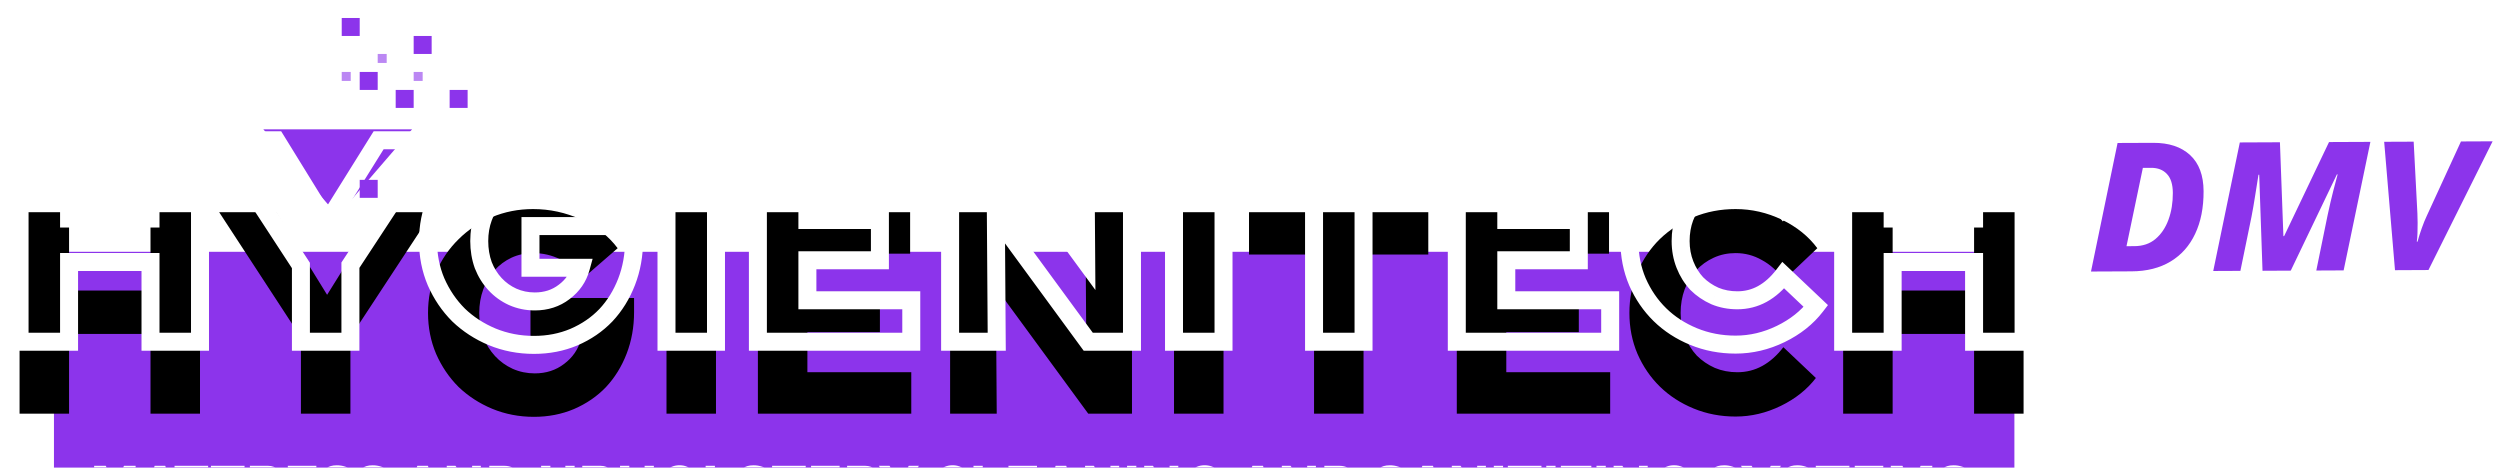<svg width="139" height="26" viewBox="0 0 139 26" fill="none" xmlns="http://www.w3.org/2000/svg">
<path d="M18.776 11.99L14.64 7.19L22.912 7.19L18.776 11.99Z" fill="#8C34EB"/>
<rect x="3" y="14" width="109" height="12" fill="#8C34EB"/>
<g filter="url(#filter0_i)">
<path d="M1.088 19V7.8H3.84V12.152H8.368V7.8H11.12V19H8.368V14.568H3.84V19H1.088ZM16.731 19V14.76L12.187 7.8H15.355L18.187 12.392L21.051 7.8H24.043L19.483 14.744V19H16.731ZM35.254 13.352C35.254 14.184 35.115 14.957 34.838 15.672C34.561 16.387 34.177 17.005 33.686 17.528C33.196 18.04 32.603 18.445 31.91 18.744C31.227 19.032 30.486 19.176 29.686 19.176C28.865 19.176 28.091 19.027 27.366 18.728C26.651 18.429 26.027 18.024 25.494 17.512C24.971 16.989 24.555 16.376 24.246 15.672C23.948 14.968 23.798 14.211 23.798 13.4C23.798 12.589 23.948 11.832 24.246 11.128C24.555 10.424 24.971 9.816 25.494 9.304C26.017 8.781 26.636 8.371 27.35 8.072C28.065 7.773 28.828 7.624 29.638 7.624C30.566 7.624 31.451 7.816 32.294 8.2C33.137 8.573 33.819 9.107 34.342 9.8L32.406 11.48C32.054 11.011 31.638 10.659 31.158 10.424C30.689 10.189 30.182 10.072 29.638 10.072C29.212 10.072 28.811 10.157 28.438 10.328C28.076 10.499 27.761 10.733 27.494 11.032C27.227 11.32 27.02 11.672 26.87 12.088C26.721 12.493 26.646 12.931 26.646 13.4C26.646 13.88 26.721 14.328 26.87 14.744C27.03 15.149 27.249 15.501 27.526 15.8C27.803 16.099 28.129 16.333 28.502 16.504C28.886 16.675 29.297 16.76 29.734 16.76C30.363 16.76 30.907 16.584 31.366 16.232C31.835 15.88 32.145 15.432 32.294 14.888H29.494V12.568H35.254V13.352ZM37.057 19V7.8H39.809V19H37.057ZM42.139 19V7.8H50.603V10.104H44.891V12.232H48.923V14.472H44.891V16.696H50.667V19H42.139ZM52.826 7.8H55.418L60.394 14.584L60.346 7.8H62.938V19H60.506L55.37 11.992L55.418 19H52.826V7.8ZM65.275 19V7.8H68.028V19H65.275ZM69.445 10.152V7.8H79.413V10.152H75.813V19H73.061V10.152H69.445ZM80.998 19V7.8H89.462V10.104H83.75V12.232H87.782V14.472H83.75V16.696H89.526V19H80.998ZM96.595 16.696C97.096 16.696 97.56 16.579 97.987 16.344C98.414 16.109 98.803 15.763 99.155 15.304L100.963 17.016C100.472 17.656 99.822 18.173 99.011 18.568C98.2 18.963 97.363 19.16 96.499 19.16C95.667 19.16 94.888 19.011 94.163 18.712C93.438 18.413 92.814 18.008 92.291 17.496C91.768 16.984 91.352 16.376 91.043 15.672C90.744 14.968 90.595 14.211 90.595 13.4C90.595 12.589 90.744 11.832 91.043 11.128C91.352 10.413 91.768 9.8 92.291 9.288C92.824 8.776 93.448 8.371 94.163 8.072C94.888 7.773 95.667 7.624 96.499 7.624C97.395 7.624 98.254 7.821 99.075 8.216C99.896 8.611 100.552 9.139 101.043 9.8L99.187 11.56C98.824 11.069 98.414 10.701 97.955 10.456C97.507 10.2 97.022 10.072 96.499 10.072C96.062 10.072 95.656 10.157 95.283 10.328C94.91 10.499 94.584 10.733 94.307 11.032C94.04 11.32 93.827 11.672 93.667 12.088C93.518 12.493 93.443 12.931 93.443 13.4C93.443 13.869 93.523 14.307 93.683 14.712C93.843 15.117 94.062 15.469 94.339 15.768C94.627 16.056 94.963 16.285 95.347 16.456C95.731 16.616 96.147 16.696 96.595 16.696ZM102.479 19V7.8H105.231V12.152H109.759V7.8H112.511V19H109.759V14.568H105.231V19H102.479Z" fill="black"/>
</g>
<path d="M1.088 19H0.588V19.5H1.088V19ZM1.088 7.8V7.3H0.588V7.8H1.088ZM3.84 7.8H4.34V7.3H3.84V7.8ZM3.84 12.152H3.34V12.652H3.84V12.152ZM8.368 12.152V12.652H8.868V12.152H8.368ZM8.368 7.8V7.3H7.868V7.8H8.368ZM11.12 7.8H11.62V7.3H11.12V7.8ZM11.12 19V19.5H11.62V19H11.12ZM8.368 19H7.868V19.5H8.368V19ZM8.368 14.568H8.868V14.068H8.368V14.568ZM3.84 14.568V14.068H3.34V14.568H3.84ZM3.84 19V19.5H4.34V19H3.84ZM1.588 19V7.8H0.588V19H1.588ZM1.088 8.3H3.84V7.3H1.088V8.3ZM3.34 7.8V12.152H4.34V7.8H3.34ZM3.84 12.652H8.368V11.652H3.84V12.652ZM8.868 12.152V7.8H7.868V12.152H8.868ZM8.368 8.3H11.12V7.3H8.368V8.3ZM10.62 7.8V19H11.62V7.8H10.62ZM11.12 18.5H8.368V19.5H11.12V18.5ZM8.868 19V14.568H7.868V19H8.868ZM8.368 14.068H3.84V15.068H8.368V14.068ZM3.34 14.568V19H4.34V14.568H3.34ZM3.84 18.5H1.088V19.5H3.84V18.5ZM16.731 19H16.231V19.5H16.731V19ZM16.731 14.76H17.231V14.611L17.15 14.487L16.731 14.76ZM12.187 7.8V7.3H11.264L11.768 8.073L12.187 7.8ZM15.355 7.8L15.781 7.538L15.634 7.3H15.355V7.8ZM18.187 12.392L17.762 12.655L18.185 13.341L18.611 12.657L18.187 12.392ZM21.051 7.8V7.3H20.774L20.627 7.535L21.051 7.8ZM24.043 7.8L24.461 8.074L24.97 7.3H24.043V7.8ZM19.483 14.744L19.065 14.47L18.983 14.595V14.744H19.483ZM19.483 19V19.5H19.983V19H19.483ZM17.231 19V14.76H16.231V19H17.231ZM17.15 14.487L12.606 7.527L11.768 8.073L16.312 15.033L17.15 14.487ZM12.187 8.3H15.355V7.3H12.187V8.3ZM14.93 8.062L17.762 12.655L18.613 12.13L15.781 7.538L14.93 8.062ZM18.611 12.657L21.475 8.065L20.627 7.535L17.763 12.127L18.611 12.657ZM21.051 8.3H24.043V7.3H21.051V8.3ZM23.625 7.526L19.065 14.47L19.901 15.018L24.461 8.074L23.625 7.526ZM18.983 14.744V19H19.983V14.744H18.983ZM19.483 18.5H16.731V19.5H19.483V18.5ZM34.838 15.672L34.372 15.491L34.372 15.491L34.838 15.672ZM33.686 17.528L34.047 17.874L34.051 17.87L33.686 17.528ZM31.91 18.744L32.105 19.205L32.108 19.203L31.91 18.744ZM27.366 18.728L27.173 19.189L27.176 19.19L27.366 18.728ZM25.494 17.512L25.14 17.866L25.148 17.873L25.494 17.512ZM24.246 15.672L23.786 15.867L23.788 15.873L24.246 15.672ZM24.246 11.128L23.788 10.927L23.786 10.933L24.246 11.128ZM25.494 9.304L25.844 9.661L25.848 9.658L25.494 9.304ZM27.35 8.072L27.543 8.533L27.543 8.533L27.35 8.072ZM32.294 8.2L32.087 8.655L32.092 8.657L32.294 8.2ZM34.342 9.8L34.67 10.178L35.022 9.872L34.741 9.499L34.342 9.8ZM32.406 11.48L32.006 11.78L32.328 12.21L32.734 11.858L32.406 11.48ZM31.158 10.424L30.934 10.871L30.939 10.873L31.158 10.424ZM28.438 10.328L28.23 9.873L28.225 9.876L28.438 10.328ZM27.494 11.032L27.861 11.372L27.867 11.365L27.494 11.032ZM26.87 12.088L27.339 12.261L27.341 12.257L26.87 12.088ZM26.87 14.744L26.399 14.913L26.402 14.92L26.405 14.928L26.87 14.744ZM27.526 15.8L27.892 15.46L27.892 15.46L27.526 15.8ZM28.502 16.504L28.294 16.959L28.299 16.961L28.502 16.504ZM31.366 16.232L31.066 15.832L31.062 15.835L31.366 16.232ZM32.294 14.888L32.776 15.02L32.95 14.388H32.294V14.888ZM29.494 14.888H28.994V15.388H29.494V14.888ZM29.494 12.568V12.068H28.994V12.568H29.494ZM35.254 12.568H35.754V12.068H35.254V12.568ZM34.754 13.352C34.754 14.127 34.625 14.839 34.372 15.491L35.304 15.853C35.606 15.076 35.754 14.241 35.754 13.352H34.754ZM34.372 15.491C34.116 16.15 33.765 16.713 33.322 17.186L34.051 17.87C34.588 17.298 35.005 16.623 35.304 15.853L34.372 15.491ZM33.325 17.182C32.884 17.643 32.348 18.011 31.712 18.285L32.108 19.203C32.859 18.88 33.507 18.437 34.047 17.874L33.325 17.182ZM31.716 18.283C31.099 18.543 30.425 18.676 29.686 18.676V19.676C30.547 19.676 31.355 19.521 32.105 19.205L31.716 18.283ZM29.686 18.676C28.927 18.676 28.219 18.538 27.556 18.266L27.176 19.19C27.964 19.515 28.803 19.676 29.686 19.676V18.676ZM27.559 18.267C26.898 17.991 26.327 17.619 25.84 17.151L25.148 17.873C25.728 18.429 26.404 18.868 27.173 19.189L27.559 18.267ZM25.848 17.158C25.371 16.681 24.989 16.12 24.704 15.471L23.788 15.873C24.122 16.632 24.572 17.297 25.141 17.866L25.848 17.158ZM24.706 15.477C24.436 14.838 24.298 14.148 24.298 13.4H23.298C23.298 14.274 23.459 15.098 23.786 15.867L24.706 15.477ZM24.298 13.4C24.298 12.652 24.436 11.962 24.706 11.323L23.786 10.933C23.459 11.702 23.298 12.526 23.298 13.4H24.298ZM24.704 11.329C24.989 10.681 25.369 10.126 25.844 9.661L25.144 8.947C24.574 9.506 24.122 10.168 23.788 10.927L24.704 11.329ZM25.848 9.658C26.322 9.183 26.885 8.808 27.543 8.533L27.157 7.611C26.386 7.933 25.712 8.38 25.141 8.95L25.848 9.658ZM27.543 8.533C28.194 8.261 28.89 8.124 29.638 8.124V7.124C28.764 7.124 27.936 7.285 27.157 7.611L27.543 8.533ZM29.638 8.124C30.495 8.124 31.309 8.301 32.087 8.655L32.502 7.745C31.594 7.331 30.637 7.124 29.638 7.124V8.124ZM32.092 8.657C32.861 8.998 33.475 9.48 33.943 10.101L34.741 9.499C34.164 8.734 33.412 8.148 32.497 7.743L32.092 8.657ZM34.014 9.422L32.078 11.102L32.734 11.858L34.67 10.178L34.014 9.422ZM32.806 11.18C32.411 10.654 31.936 10.248 31.378 9.975L30.939 10.873C31.341 11.07 31.697 11.368 32.006 11.78L32.806 11.18ZM31.382 9.977C30.84 9.706 30.257 9.572 29.638 9.572V10.572C30.107 10.572 30.537 10.673 30.934 10.871L31.382 9.977ZM29.638 9.572C29.143 9.572 28.671 9.672 28.23 9.873L28.646 10.783C28.951 10.643 29.28 10.572 29.638 10.572V9.572ZM28.225 9.876C27.802 10.075 27.433 10.35 27.121 10.699L27.867 11.365C28.089 11.117 28.349 10.922 28.651 10.78L28.225 9.876ZM27.127 10.692C26.809 11.036 26.569 11.448 26.399 11.919L27.341 12.257C27.47 11.896 27.645 11.604 27.861 11.372L27.127 10.692ZM26.401 11.915C26.23 12.38 26.146 12.877 26.146 13.4H27.146C27.146 12.985 27.212 12.606 27.339 12.261L26.401 11.915ZM26.146 13.4C26.146 13.933 26.229 14.438 26.399 14.913L27.341 14.575C27.212 14.218 27.146 13.827 27.146 13.4H26.146ZM26.405 14.928C26.586 15.387 26.837 15.793 27.16 16.14L27.892 15.46C27.66 15.21 27.474 14.912 27.335 14.56L26.405 14.928ZM27.16 16.14C27.482 16.488 27.861 16.761 28.294 16.959L28.71 16.049C28.396 15.906 28.125 15.71 27.892 15.46L27.16 16.14ZM28.299 16.961C28.75 17.161 29.23 17.26 29.734 17.26V16.26C29.364 16.26 29.023 16.188 28.705 16.047L28.299 16.961ZM29.734 17.26C30.463 17.26 31.117 17.054 31.671 16.629L31.062 15.835C30.698 16.114 30.264 16.26 29.734 16.26V17.26ZM31.666 16.632C32.22 16.216 32.596 15.676 32.776 15.02L31.812 14.756C31.693 15.188 31.451 15.544 31.066 15.832L31.666 16.632ZM32.294 14.388H29.494V15.388H32.294V14.388ZM29.994 14.888V12.568H28.994V14.888H29.994ZM29.494 13.068H35.254V12.068H29.494V13.068ZM34.754 12.568V13.352H35.754V12.568H34.754ZM37.057 19H36.557V19.5H37.057V19ZM37.057 7.8V7.3H36.557V7.8H37.057ZM39.809 7.8H40.309V7.3H39.809V7.8ZM39.809 19V19.5H40.309V19H39.809ZM37.557 19V7.8H36.557V19H37.557ZM37.057 8.3H39.809V7.3H37.057V8.3ZM39.309 7.8V19H40.309V7.8H39.309ZM39.809 18.5H37.057V19.5H39.809V18.5ZM42.139 19H41.639V19.5H42.139V19ZM42.139 7.8V7.3H41.639V7.8H42.139ZM50.603 7.8H51.103V7.3H50.603V7.8ZM50.603 10.104V10.604H51.103V10.104H50.603ZM44.891 10.104V9.604H44.391V10.104H44.891ZM44.891 12.232H44.391V12.732H44.891V12.232ZM48.923 12.232H49.423V11.732H48.923V12.232ZM48.923 14.472V14.972H49.423V14.472H48.923ZM44.891 14.472V13.972H44.391V14.472H44.891ZM44.891 16.696H44.391V17.196H44.891V16.696ZM50.667 16.696H51.167V16.196H50.667V16.696ZM50.667 19V19.5H51.167V19H50.667ZM42.639 19V7.8H41.639V19H42.639ZM42.139 8.3H50.603V7.3H42.139V8.3ZM50.103 7.8V10.104H51.103V7.8H50.103ZM50.603 9.604H44.891V10.604H50.603V9.604ZM44.391 10.104V12.232H45.391V10.104H44.391ZM44.891 12.732H48.923V11.732H44.891V12.732ZM48.423 12.232V14.472H49.423V12.232H48.423ZM48.923 13.972H44.891V14.972H48.923V13.972ZM44.391 14.472V16.696H45.391V14.472H44.391ZM44.891 17.196H50.667V16.196H44.891V17.196ZM50.167 16.696V19H51.167V16.696H50.167ZM50.667 18.5H42.139V19.5H50.667V18.5ZM52.826 7.8V7.3H52.326V7.8H52.826ZM55.418 7.8L55.821 7.504L55.672 7.3H55.418V7.8ZM60.394 14.584L59.991 14.88L60.905 16.126L60.894 14.581L60.394 14.584ZM60.346 7.8V7.3H59.843L59.846 7.804L60.346 7.8ZM62.938 7.8H63.438V7.3H62.938V7.8ZM62.938 19V19.5H63.438V19H62.938ZM60.506 19L60.103 19.296L60.253 19.5H60.506V19ZM55.37 11.992L55.773 11.696L54.859 10.45L54.87 11.995L55.37 11.992ZM55.418 19V19.5H55.922L55.918 18.997L55.418 19ZM52.826 19H52.326V19.5H52.826V19ZM52.826 8.3H55.418V7.3H52.826V8.3ZM55.015 8.096L59.991 14.88L60.797 14.288L55.821 7.504L55.015 8.096ZM60.894 14.581L60.846 7.796L59.846 7.804L59.894 14.588L60.894 14.581ZM60.346 8.3H62.938V7.3H60.346V8.3ZM62.438 7.8V19H63.438V7.8H62.438ZM62.938 18.5H60.506V19.5H62.938V18.5ZM60.909 18.704L55.773 11.696L54.967 12.288L60.103 19.296L60.909 18.704ZM54.87 11.995L54.918 19.003L55.918 18.997L55.87 11.989L54.87 11.995ZM55.418 18.5H52.826V19.5H55.418V18.5ZM53.326 19V7.8H52.326V19H53.326ZM65.275 19H64.775V19.5H65.275V19ZM65.275 7.8V7.3H64.775V7.8H65.275ZM68.028 7.8H68.528V7.3H68.028V7.8ZM68.028 19V19.5H68.528V19H68.028ZM65.775 19V7.8H64.775V19H65.775ZM65.275 8.3H68.028V7.3H65.275V8.3ZM67.528 7.8V19H68.528V7.8H67.528ZM68.028 18.5H65.275V19.5H68.028V18.5ZM69.445 10.152H68.945V10.652H69.445V10.152ZM69.445 7.8V7.3H68.945V7.8H69.445ZM79.413 7.8H79.913V7.3H79.413V7.8ZM79.413 10.152V10.652H79.913V10.152H79.413ZM75.813 10.152V9.652H75.313V10.152H75.813ZM75.813 19V19.5H76.313V19H75.813ZM73.061 19H72.561V19.5H73.061V19ZM73.061 10.152H73.561V9.652H73.061V10.152ZM69.945 10.152V7.8H68.945V10.152H69.945ZM69.445 8.3H79.413V7.3H69.445V8.3ZM78.913 7.8V10.152H79.913V7.8H78.913ZM79.413 9.652H75.813V10.652H79.413V9.652ZM75.313 10.152V19H76.313V10.152H75.313ZM75.813 18.5H73.061V19.5H75.813V18.5ZM73.561 19V10.152H72.561V19H73.561ZM73.061 9.652H69.445V10.652H73.061V9.652ZM80.998 19H80.498V19.5H80.998V19ZM80.998 7.8V7.3H80.498V7.8H80.998ZM89.462 7.8H89.962V7.3H89.462V7.8ZM89.462 10.104V10.604H89.962V10.104H89.462ZM83.75 10.104V9.604H83.25V10.104H83.75ZM83.75 12.232H83.25V12.732H83.75V12.232ZM87.782 12.232H88.282V11.732H87.782V12.232ZM87.782 14.472V14.972H88.282V14.472H87.782ZM83.75 14.472V13.972H83.25V14.472H83.75ZM83.75 16.696H83.25V17.196H83.75V16.696ZM89.526 16.696H90.026V16.196H89.526V16.696ZM89.526 19V19.5H90.026V19H89.526ZM81.498 19V7.8H80.498V19H81.498ZM80.998 8.3H89.462V7.3H80.998V8.3ZM88.962 7.8V10.104H89.962V7.8H88.962ZM89.462 9.604H83.75V10.604H89.462V9.604ZM83.25 10.104V12.232H84.25V10.104H83.25ZM83.75 12.732H87.782V11.732H83.75V12.732ZM87.282 12.232V14.472H88.282V12.232H87.282ZM87.782 13.972H83.75V14.972H87.782V13.972ZM83.25 14.472V16.696H84.25V14.472H83.25ZM83.75 17.196H89.526V16.196H83.75V17.196ZM89.026 16.696V19H90.026V16.696H89.026ZM89.526 18.5H80.998V19.5H89.526V18.5ZM99.155 15.304L99.499 14.941L99.096 14.56L98.758 15L99.155 15.304ZM100.963 17.016L101.36 17.32L101.634 16.963L101.307 16.653L100.963 17.016ZM99.011 18.568L99.23 19.018L99.23 19.018L99.011 18.568ZM94.163 18.712L93.973 19.174L93.973 19.174L94.163 18.712ZM92.291 17.496L92.641 17.139L92.641 17.139L92.291 17.496ZM91.043 15.672L90.583 15.867L90.585 15.873L91.043 15.672ZM91.043 11.128L90.584 10.929L90.583 10.933L91.043 11.128ZM92.291 9.288L91.945 8.927L91.941 8.931L92.291 9.288ZM94.163 8.072L93.973 7.61L93.97 7.611L94.163 8.072ZM99.075 8.216L99.292 7.765L99.292 7.765L99.075 8.216ZM101.043 9.8L101.387 10.163L101.709 9.858L101.445 9.502L101.043 9.8ZM99.187 11.56L98.785 11.857L99.121 12.312L99.531 11.923L99.187 11.56ZM97.955 10.456L97.707 10.89L97.719 10.897L97.955 10.456ZM95.283 10.328L95.075 9.873L95.075 9.873L95.283 10.328ZM94.307 11.032L93.941 10.692L93.94 10.692L94.307 11.032ZM93.667 12.088L93.2 11.909L93.198 11.915L93.667 12.088ZM93.683 14.712L93.218 14.896L93.218 14.896L93.683 14.712ZM94.339 15.768L93.973 16.108L93.979 16.115L93.985 16.122L94.339 15.768ZM95.347 16.456L95.144 16.913L95.155 16.918L95.347 16.456ZM96.595 17.196C97.178 17.196 97.725 17.059 98.228 16.782L97.746 15.906C97.395 16.099 97.015 16.196 96.595 16.196V17.196ZM98.228 16.782C98.725 16.509 99.165 16.112 99.552 15.608L98.758 15C98.441 15.414 98.102 15.71 97.746 15.906L98.228 16.782ZM98.811 15.667L100.619 17.379L101.307 16.653L99.499 14.941L98.811 15.667ZM100.566 16.712C100.128 17.283 99.541 17.754 98.792 18.118L99.23 19.018C100.102 18.593 100.817 18.029 101.36 17.32L100.566 16.712ZM98.792 18.118C98.047 18.481 97.284 18.66 96.499 18.66V19.66C97.442 19.66 98.354 19.444 99.23 19.018L98.792 18.118ZM96.499 18.66C95.728 18.66 95.015 18.522 94.353 18.25L93.973 19.174C94.762 19.499 95.606 19.66 96.499 19.66V18.66ZM94.353 18.25C93.683 17.974 93.114 17.603 92.641 17.139L91.941 17.853C92.513 18.413 93.192 18.853 93.973 19.174L94.353 18.25ZM92.641 17.139C92.166 16.674 91.786 16.119 91.501 15.471L90.585 15.873C90.919 16.633 91.371 17.294 91.941 17.853L92.641 17.139ZM91.503 15.477C91.232 14.838 91.095 14.148 91.095 13.4H90.095C90.095 14.274 90.256 15.098 90.583 15.867L91.503 15.477ZM91.095 13.4C91.095 12.652 91.232 11.962 91.503 11.323L90.583 10.933C90.256 11.702 90.095 12.526 90.095 13.4H91.095ZM91.502 11.327C91.787 10.668 92.167 10.109 92.641 9.645L91.941 8.931C91.369 9.491 90.918 10.159 90.584 10.929L91.502 11.327ZM92.637 9.649C93.124 9.181 93.695 8.809 94.356 8.533L93.97 7.611C93.201 7.932 92.525 8.371 91.945 8.927L92.637 9.649ZM94.353 8.534C95.015 8.262 95.728 8.124 96.499 8.124V7.124C95.606 7.124 94.762 7.285 93.973 7.61L94.353 8.534ZM96.499 8.124C97.319 8.124 98.103 8.304 98.858 8.667L99.292 7.765C98.404 7.339 97.471 7.124 96.499 7.124V8.124ZM98.858 8.667C99.615 9.03 100.204 9.508 100.641 10.098L101.445 9.502C100.901 8.769 100.178 8.191 99.292 7.765L98.858 8.667ZM100.699 9.437L98.843 11.197L99.531 11.923L101.387 10.163L100.699 9.437ZM99.589 11.263C99.19 10.723 98.725 10.301 98.191 10.015L97.719 10.897C98.102 11.102 98.459 11.416 98.785 11.857L99.589 11.263ZM98.203 10.022C97.678 9.722 97.108 9.572 96.499 9.572V10.572C96.936 10.572 97.335 10.678 97.707 10.89L98.203 10.022ZM96.499 9.572C95.995 9.572 95.518 9.671 95.075 9.873L95.491 10.783C95.795 10.644 96.129 10.572 96.499 10.572V9.572ZM95.075 9.873C94.642 10.071 94.263 10.345 93.941 10.692L94.673 11.372C94.906 11.122 95.177 10.926 95.491 10.783L95.075 9.873ZM93.94 10.692C93.625 11.033 93.38 11.441 93.2 11.909L94.134 12.268C94.274 11.903 94.456 11.607 94.674 11.372L93.94 10.692ZM93.198 11.915C93.026 12.38 92.943 12.877 92.943 13.4H93.943C93.943 12.985 94.009 12.606 94.136 12.261L93.198 11.915ZM92.943 13.4C92.943 13.927 93.033 14.427 93.218 14.896L94.148 14.528C94.013 14.186 93.943 13.811 93.943 13.4H92.943ZM93.218 14.896C93.399 15.355 93.65 15.761 93.973 16.108L94.705 15.428C94.473 15.178 94.287 14.88 94.148 14.528L93.218 14.896ZM93.985 16.122C94.318 16.454 94.706 16.718 95.144 16.913L95.55 15.999C95.22 15.852 94.936 15.658 94.693 15.414L93.985 16.122ZM95.155 16.918C95.604 17.105 96.086 17.196 96.595 17.196V16.196C96.208 16.196 95.858 16.127 95.539 15.995L95.155 16.918ZM102.479 19H101.979V19.5H102.479V19ZM102.479 7.8V7.3H101.979V7.8H102.479ZM105.231 7.8H105.731V7.3H105.231V7.8ZM105.231 12.152H104.731V12.652H105.231V12.152ZM109.759 12.152V12.652H110.259V12.152H109.759ZM109.759 7.8V7.3H109.259V7.8H109.759ZM112.511 7.8H113.011V7.3H112.511V7.8ZM112.511 19V19.5H113.011V19H112.511ZM109.759 19H109.259V19.5H109.759V19ZM109.759 14.568H110.259V14.068H109.759V14.568ZM105.231 14.568V14.068H104.731V14.568H105.231ZM105.231 19V19.5H105.731V19H105.231ZM102.979 19V7.8H101.979V19H102.979ZM102.479 8.3H105.231V7.3H102.479V8.3ZM104.731 7.8V12.152H105.731V7.8H104.731ZM105.231 12.652H109.759V11.652H105.231V12.652ZM110.259 12.152V7.8H109.259V12.152H110.259ZM109.759 8.3H112.511V7.3H109.759V8.3ZM112.011 7.8V19H113.011V7.8H112.011ZM112.511 18.5H109.759V19.5H112.511V18.5ZM110.259 19V14.568H109.259V19H110.259ZM109.759 14.068H105.231V15.068H109.759V14.068ZM104.731 14.568V19H105.731V14.568H104.731ZM105.231 18.5H102.479V19.5H105.231V18.5Z" fill="white"/>
<g filter="url(#filter1_i)">
<path d="M6.383 23.85L5.708 22.563V24H5.234V21.9H5.882L6.389 22.908L6.893 21.9H7.541V24H7.055V22.575L6.383 23.85ZM7.78 24L8.599 21.9H9.187L9.994 24H9.436L9.262 23.499H8.494L8.317 24H7.78ZM8.635 23.1H9.124L8.881 22.404L8.635 23.1ZM9.704 22.341V21.9H11.573V22.341H10.898V24H10.382V22.341H9.704ZM11.728 22.341V21.9H13.597V22.341H12.922V24H12.406V22.341H11.728ZM13.894 24V21.9H14.914C15.022 21.9 15.121 21.917 15.211 21.951C15.303 21.983 15.381 22.029 15.445 22.089C15.511 22.147 15.562 22.217 15.598 22.299C15.636 22.381 15.655 22.471 15.655 22.569C15.655 22.701 15.619 22.819 15.547 22.923C15.477 23.027 15.383 23.105 15.265 23.157L15.706 24H15.13L14.749 23.229H14.41V24H13.894ZM14.866 22.326H14.41V22.824H14.866C14.946 22.824 15.01 22.801 15.058 22.755C15.108 22.709 15.133 22.649 15.133 22.575C15.133 22.501 15.108 22.441 15.058 22.395C15.01 22.349 14.946 22.326 14.866 22.326ZM16.003 24V21.9H17.59V22.332H16.52V22.731H17.276V23.151H16.52V23.568H17.602V24H16.003ZM17.83 23.712L18.094 23.331C18.238 23.433 18.362 23.505 18.466 23.547C18.57 23.589 18.673 23.61 18.775 23.61C18.885 23.61 18.972 23.59 19.036 23.55C19.1 23.508 19.132 23.455 19.132 23.391C19.132 23.329 19.111 23.282 19.069 23.25C19.029 23.218 18.958 23.192 18.856 23.172L18.409 23.094C18.243 23.062 18.115 22.997 18.025 22.899C17.937 22.801 17.893 22.679 17.893 22.533C17.893 22.331 17.967 22.17 18.115 22.05C18.263 21.93 18.467 21.87 18.727 21.87C18.889 21.87 19.046 21.895 19.198 21.945C19.35 21.993 19.48 22.06 19.588 22.146L19.327 22.521C19.225 22.443 19.122 22.385 19.018 22.347C18.916 22.309 18.81 22.29 18.7 22.29C18.598 22.29 18.519 22.309 18.463 22.347C18.407 22.385 18.379 22.432 18.379 22.488C18.379 22.54 18.397 22.581 18.433 22.611C18.471 22.641 18.532 22.663 18.616 22.677L19.036 22.749C19.232 22.783 19.381 22.851 19.483 22.953C19.585 23.053 19.636 23.183 19.636 23.343C19.636 23.545 19.555 23.71 19.393 23.838C19.231 23.966 19.013 24.03 18.739 24.03C18.573 24.03 18.414 24.003 18.262 23.949C18.112 23.893 17.968 23.814 17.83 23.712ZM19.826 23.712L20.09 23.331C20.234 23.433 20.358 23.505 20.462 23.547C20.566 23.589 20.669 23.61 20.771 23.61C20.881 23.61 20.968 23.59 21.032 23.55C21.096 23.508 21.128 23.455 21.128 23.391C21.128 23.329 21.107 23.282 21.065 23.25C21.025 23.218 20.954 23.192 20.852 23.172L20.405 23.094C20.239 23.062 20.111 22.997 20.021 22.899C19.933 22.801 19.889 22.679 19.889 22.533C19.889 22.331 19.963 22.17 20.111 22.05C20.259 21.93 20.463 21.87 20.723 21.87C20.885 21.87 21.042 21.895 21.194 21.945C21.346 21.993 21.476 22.06 21.584 22.146L21.323 22.521C21.221 22.443 21.118 22.385 21.014 22.347C20.912 22.309 20.806 22.29 20.696 22.29C20.594 22.29 20.515 22.309 20.459 22.347C20.403 22.385 20.375 22.432 20.375 22.488C20.375 22.54 20.393 22.581 20.429 22.611C20.467 22.641 20.528 22.663 20.612 22.677L21.032 22.749C21.228 22.783 21.377 22.851 21.479 22.953C21.581 23.053 21.632 23.183 21.632 23.343C21.632 23.545 21.551 23.71 21.389 23.838C21.227 23.966 21.009 24.03 20.735 24.03C20.569 24.03 20.41 24.003 20.258 23.949C20.108 23.893 19.964 23.814 19.826 23.712ZM22.385 24L23.204 21.9H23.792L24.599 24H24.041L23.867 23.499H23.099L22.922 24H22.385ZM23.24 23.1H23.729L23.486 22.404L23.24 23.1ZM24.84 21.9H25.326L26.259 23.172L26.25 21.9H26.735V24H26.279L25.317 22.686L25.326 24H24.84V21.9ZM27.204 24V21.9H28.059C28.205 21.9 28.342 21.928 28.47 21.984C28.6 22.038 28.712 22.112 28.806 22.206C28.902 22.3 28.977 22.412 29.031 22.542C29.087 22.67 29.115 22.808 29.115 22.956C29.115 23.1 29.087 23.236 29.031 23.364C28.977 23.492 28.902 23.603 28.806 23.697C28.712 23.791 28.6 23.865 28.47 23.919C28.342 23.973 28.205 24 28.059 24H27.204ZM28.059 22.341H27.72V23.559H28.059C28.131 23.559 28.199 23.544 28.263 23.514C28.327 23.482 28.382 23.439 28.428 23.385C28.476 23.331 28.513 23.267 28.539 23.193C28.567 23.119 28.581 23.04 28.581 22.956C28.581 22.87 28.567 22.79 28.539 22.716C28.513 22.64 28.476 22.575 28.428 22.521C28.382 22.465 28.327 22.421 28.263 22.389C28.199 22.357 28.131 22.341 28.059 22.341ZM31.949 23.088C31.949 23.23 31.927 23.359 31.883 23.475C31.839 23.591 31.776 23.69 31.694 23.772C31.614 23.854 31.516 23.918 31.4 23.964C31.286 24.008 31.158 24.03 31.016 24.03C30.874 24.03 30.745 24.008 30.629 23.964C30.515 23.92 30.418 23.857 30.338 23.775C30.258 23.693 30.196 23.594 30.152 23.478C30.108 23.362 30.086 23.232 30.086 23.088V21.9H30.602V23.088C30.602 23.232 30.64 23.348 30.716 23.436C30.792 23.524 30.893 23.568 31.019 23.568C31.145 23.568 31.245 23.524 31.319 23.436C31.395 23.348 31.433 23.232 31.433 23.088V21.9H31.949V23.088ZM32.375 24V21.9H33.401C33.513 21.9 33.614 21.918 33.704 21.954C33.796 21.988 33.874 22.036 33.938 22.098C34.004 22.158 34.054 22.231 34.088 22.317C34.124 22.401 34.142 22.493 34.142 22.593C34.142 22.687 34.124 22.776 34.088 22.86C34.054 22.942 34.004 23.013 33.938 23.073C33.874 23.133 33.796 23.181 33.704 23.217C33.614 23.251 33.513 23.268 33.401 23.268H32.891V24H32.375ZM33.311 22.326H32.891V22.857H33.308C33.412 22.857 33.49 22.832 33.542 22.782C33.594 22.73 33.62 22.666 33.62 22.59C33.62 22.516 33.594 22.454 33.542 22.404C33.49 22.352 33.413 22.326 33.311 22.326ZM34.474 24V21.9H34.99V22.716H35.84V21.9H36.355V24H35.84V23.169H34.99V24H34.474ZM38.863 22.95C38.863 23.1 38.835 23.242 38.779 23.376C38.723 23.508 38.646 23.623 38.548 23.721C38.452 23.817 38.338 23.893 38.206 23.949C38.074 24.005 37.932 24.033 37.78 24.033C37.628 24.033 37.485 24.005 37.351 23.949C37.219 23.893 37.104 23.817 37.006 23.721C36.91 23.623 36.834 23.508 36.778 23.376C36.722 23.242 36.694 23.1 36.694 22.95C36.694 22.8 36.722 22.659 36.778 22.527C36.834 22.393 36.91 22.278 37.006 22.182C37.104 22.084 37.219 22.007 37.351 21.951C37.485 21.895 37.628 21.867 37.78 21.867C37.932 21.867 38.074 21.895 38.206 21.951C38.338 22.007 38.452 22.084 38.548 22.182C38.646 22.278 38.723 22.393 38.779 22.527C38.835 22.659 38.863 22.8 38.863 22.95ZM38.329 22.95C38.329 22.862 38.315 22.78 38.287 22.704C38.259 22.626 38.22 22.56 38.17 22.506C38.122 22.45 38.064 22.406 37.996 22.374C37.928 22.342 37.855 22.326 37.777 22.326C37.699 22.326 37.626 22.342 37.558 22.374C37.49 22.406 37.431 22.45 37.381 22.506C37.333 22.56 37.295 22.626 37.267 22.704C37.239 22.78 37.225 22.862 37.225 22.95C37.225 23.038 37.239 23.121 37.267 23.199C37.295 23.275 37.333 23.341 37.381 23.397C37.431 23.451 37.49 23.494 37.558 23.526C37.626 23.558 37.699 23.574 37.777 23.574C37.855 23.574 37.928 23.558 37.996 23.526C38.064 23.494 38.122 23.451 38.17 23.397C38.22 23.341 38.259 23.275 38.287 23.199C38.315 23.121 38.329 23.038 38.329 22.95ZM39.233 24V21.9H39.749V23.559H40.79V24H39.233ZM41.001 23.712L41.265 23.331C41.409 23.433 41.533 23.505 41.637 23.547C41.741 23.589 41.844 23.61 41.946 23.61C42.056 23.61 42.143 23.59 42.207 23.55C42.271 23.508 42.303 23.455 42.303 23.391C42.303 23.329 42.282 23.282 42.24 23.25C42.2 23.218 42.129 23.192 42.027 23.172L41.58 23.094C41.414 23.062 41.286 22.997 41.196 22.899C41.108 22.801 41.064 22.679 41.064 22.533C41.064 22.331 41.138 22.17 41.286 22.05C41.434 21.93 41.638 21.87 41.898 21.87C42.06 21.87 42.217 21.895 42.369 21.945C42.521 21.993 42.651 22.06 42.759 22.146L42.498 22.521C42.396 22.443 42.293 22.385 42.189 22.347C42.087 22.309 41.981 22.29 41.871 22.29C41.769 22.29 41.69 22.309 41.634 22.347C41.578 22.385 41.55 22.432 41.55 22.488C41.55 22.54 41.568 22.581 41.604 22.611C41.642 22.641 41.703 22.663 41.787 22.677L42.207 22.749C42.403 22.783 42.552 22.851 42.654 22.953C42.756 23.053 42.807 23.183 42.807 23.343C42.807 23.545 42.726 23.71 42.564 23.838C42.402 23.966 42.184 24.03 41.91 24.03C41.744 24.03 41.585 24.003 41.433 23.949C41.283 23.893 41.139 23.814 41.001 23.712ZM42.929 22.341V21.9H44.798V22.341H44.123V24H43.607V22.341H42.929ZM45.095 24V21.9H46.682V22.332H45.611V22.731H46.367V23.151H45.611V23.568H46.694V24H45.095ZM47.099 24V21.9H48.119C48.227 21.9 48.326 21.917 48.416 21.951C48.508 21.983 48.586 22.029 48.65 22.089C48.716 22.147 48.767 22.217 48.803 22.299C48.841 22.381 48.86 22.471 48.86 22.569C48.86 22.701 48.824 22.819 48.752 22.923C48.682 23.027 48.588 23.105 48.47 23.157L48.911 24H48.335L47.954 23.229H47.615V24H47.099ZM48.071 22.326H47.615V22.824H48.071C48.151 22.824 48.215 22.801 48.263 22.755C48.313 22.709 48.338 22.649 48.338 22.575C48.338 22.501 48.313 22.441 48.263 22.395C48.215 22.349 48.151 22.326 48.071 22.326ZM49.718 24V23.205L48.866 21.9H49.46L49.991 22.761L50.528 21.9H51.089L50.234 23.202V24H49.718ZM52.991 23.568C53.085 23.568 53.172 23.546 53.252 23.502C53.332 23.458 53.405 23.393 53.471 23.307L53.81 23.628C53.718 23.748 53.596 23.845 53.444 23.919C53.292 23.993 53.135 24.03 52.973 24.03C52.817 24.03 52.671 24.002 52.535 23.946C52.399 23.89 52.282 23.814 52.184 23.718C52.086 23.622 52.008 23.508 51.95 23.376C51.894 23.244 51.866 23.102 51.866 22.95C51.866 22.798 51.894 22.656 51.95 22.524C52.008 22.39 52.086 22.275 52.184 22.179C52.284 22.083 52.401 22.007 52.535 21.951C52.671 21.895 52.817 21.867 52.973 21.867C53.141 21.867 53.302 21.904 53.456 21.978C53.61 22.052 53.733 22.151 53.825 22.275L53.477 22.605C53.409 22.513 53.332 22.444 53.246 22.398C53.162 22.35 53.071 22.326 52.973 22.326C52.891 22.326 52.815 22.342 52.745 22.374C52.675 22.406 52.614 22.45 52.562 22.506C52.512 22.56 52.472 22.626 52.442 22.704C52.414 22.78 52.4 22.862 52.4 22.95C52.4 23.038 52.415 23.12 52.445 23.196C52.475 23.272 52.516 23.338 52.568 23.394C52.622 23.448 52.685 23.491 52.757 23.523C52.829 23.553 52.907 23.568 52.991 23.568ZM54.125 24V21.9H54.641V23.559H55.682V24H54.125ZM56.07 24V21.9H57.657V22.332H56.586V22.731H57.342V23.151H56.586V23.568H57.669V24H56.07ZM57.875 24L58.694 21.9H59.282L60.089 24H59.531L59.357 23.499H58.589L58.412 24H57.875ZM58.73 23.1H59.219L58.976 22.404L58.73 23.1ZM60.33 21.9H60.816L61.749 23.172L61.74 21.9H62.226V24H61.77L60.807 22.686L60.816 24H60.33V21.9ZM62.664 24V21.9H63.18V24H62.664ZM63.617 21.9H64.103L65.036 23.172L65.027 21.9H65.513V24H65.057L64.094 22.686L64.103 24H63.617V21.9ZM68.03 22.941C68.03 23.097 68.004 23.242 67.952 23.376C67.9 23.51 67.828 23.626 67.736 23.724C67.644 23.82 67.533 23.896 67.403 23.952C67.275 24.006 67.136 24.033 66.986 24.033C66.832 24.033 66.687 24.005 66.551 23.949C66.417 23.893 66.3 23.817 66.2 23.721C66.102 23.623 66.024 23.508 65.966 23.376C65.91 23.244 65.882 23.102 65.882 22.95C65.882 22.798 65.91 22.656 65.966 22.524C66.024 22.392 66.102 22.278 66.2 22.182C66.298 22.084 66.414 22.007 66.548 21.951C66.682 21.895 66.825 21.867 66.977 21.867C67.151 21.867 67.317 21.903 67.475 21.975C67.633 22.045 67.761 22.145 67.859 22.275L67.496 22.59C67.43 22.502 67.352 22.436 67.262 22.392C67.174 22.348 67.079 22.326 66.977 22.326C66.897 22.326 66.822 22.342 66.752 22.374C66.684 22.406 66.625 22.45 66.575 22.506C66.525 22.56 66.486 22.626 66.458 22.704C66.43 22.78 66.416 22.862 66.416 22.95C66.416 23.04 66.43 23.124 66.458 23.202C66.488 23.278 66.529 23.344 66.581 23.4C66.633 23.456 66.694 23.5 66.764 23.532C66.836 23.564 66.913 23.58 66.995 23.58C67.113 23.58 67.215 23.547 67.301 23.481C67.389 23.415 67.447 23.331 67.475 23.229H66.95V22.794H68.03V22.941ZM68.815 24L69.634 21.9H70.222L71.029 24H70.471L70.297 23.499H69.529L69.352 24H68.815ZM69.67 23.1H70.159L69.916 22.404L69.67 23.1ZM71.269 21.9H71.755L72.688 23.172L72.679 21.9H73.165V24H72.709L71.746 22.686L71.755 24H71.269V21.9ZM73.633 24V21.9H74.488C74.634 21.9 74.771 21.928 74.899 21.984C75.029 22.038 75.141 22.112 75.235 22.206C75.331 22.3 75.406 22.412 75.46 22.542C75.516 22.67 75.544 22.808 75.544 22.956C75.544 23.1 75.516 23.236 75.46 23.364C75.406 23.492 75.331 23.603 75.235 23.697C75.141 23.791 75.029 23.865 74.899 23.919C74.771 23.973 74.634 24 74.488 24H73.633ZM74.488 22.341H74.149V23.559H74.488C74.56 23.559 74.628 23.544 74.692 23.514C74.756 23.482 74.811 23.439 74.857 23.385C74.905 23.331 74.942 23.267 74.968 23.193C74.996 23.119 75.01 23.04 75.01 22.956C75.01 22.87 74.996 22.79 74.968 22.716C74.942 22.64 74.905 22.575 74.857 22.521C74.811 22.465 74.756 22.421 74.692 22.389C74.628 22.357 74.56 22.341 74.488 22.341ZM76.38 23.712L76.644 23.331C76.788 23.433 76.912 23.505 77.016 23.547C77.12 23.589 77.223 23.61 77.325 23.61C77.435 23.61 77.522 23.59 77.586 23.55C77.65 23.508 77.682 23.455 77.682 23.391C77.682 23.329 77.661 23.282 77.619 23.25C77.579 23.218 77.508 23.192 77.406 23.172L76.959 23.094C76.793 23.062 76.665 22.997 76.575 22.899C76.487 22.801 76.443 22.679 76.443 22.533C76.443 22.331 76.517 22.17 76.665 22.05C76.813 21.93 77.017 21.87 77.277 21.87C77.439 21.87 77.596 21.895 77.748 21.945C77.9 21.993 78.03 22.06 78.138 22.146L77.877 22.521C77.775 22.443 77.672 22.385 77.568 22.347C77.466 22.309 77.36 22.29 77.25 22.29C77.148 22.29 77.069 22.309 77.013 22.347C76.957 22.385 76.929 22.432 76.929 22.488C76.929 22.54 76.947 22.581 76.983 22.611C77.021 22.641 77.082 22.663 77.166 22.677L77.586 22.749C77.782 22.783 77.931 22.851 78.033 22.953C78.135 23.053 78.186 23.183 78.186 23.343C78.186 23.545 78.105 23.71 77.943 23.838C77.781 23.966 77.563 24.03 77.289 24.03C77.123 24.03 76.964 24.003 76.812 23.949C76.662 23.893 76.518 23.814 76.38 23.712ZM78.266 24L79.085 21.9H79.673L80.48 24H79.922L79.748 23.499H78.98L78.803 24H78.266ZM79.121 23.1H79.61L79.367 22.404L79.121 23.1ZM80.72 21.9H81.206L82.139 23.172L82.13 21.9H82.616V24H82.16L81.197 22.686L81.206 24H80.72V21.9ZM83.055 24V21.9H83.571V24H83.055ZM83.836 22.341V21.9H85.705V22.341H85.03V24H84.514V22.341H83.836ZM85.973 24V21.9H86.489V24H85.973ZM86.778 24V23.664L87.819 22.323L86.784 22.332V21.9H88.479V22.236L87.444 23.577L88.488 23.568V24H86.778ZM88.764 24V21.9H89.281V24H88.764ZM89.717 21.9H90.203L91.136 23.172L91.127 21.9H91.613V24H91.157L90.194 22.686L90.203 24H89.717V21.9ZM94.131 22.941C94.131 23.097 94.105 23.242 94.053 23.376C94.001 23.51 93.929 23.626 93.837 23.724C93.745 23.82 93.634 23.896 93.504 23.952C93.376 24.006 93.237 24.033 93.087 24.033C92.933 24.033 92.788 24.005 92.652 23.949C92.518 23.893 92.401 23.817 92.301 23.721C92.203 23.623 92.125 23.508 92.067 23.376C92.011 23.244 91.983 23.102 91.983 22.95C91.983 22.798 92.011 22.656 92.067 22.524C92.125 22.392 92.203 22.278 92.301 22.182C92.399 22.084 92.515 22.007 92.649 21.951C92.783 21.895 92.926 21.867 93.078 21.867C93.252 21.867 93.418 21.903 93.576 21.975C93.734 22.045 93.862 22.145 93.96 22.275L93.597 22.59C93.531 22.502 93.453 22.436 93.363 22.392C93.275 22.348 93.18 22.326 93.078 22.326C92.998 22.326 92.923 22.342 92.853 22.374C92.785 22.406 92.726 22.45 92.676 22.506C92.626 22.56 92.587 22.626 92.559 22.704C92.531 22.78 92.517 22.862 92.517 22.95C92.517 23.04 92.531 23.124 92.559 23.202C92.589 23.278 92.63 23.344 92.682 23.4C92.734 23.456 92.795 23.5 92.865 23.532C92.937 23.564 93.014 23.58 93.096 23.58C93.214 23.58 93.316 23.547 93.402 23.481C93.49 23.415 93.548 23.331 93.576 23.229H93.051V22.794H94.131V22.941ZM94.966 23.712L95.23 23.331C95.374 23.433 95.498 23.505 95.602 23.547C95.706 23.589 95.809 23.61 95.911 23.61C96.021 23.61 96.108 23.59 96.172 23.55C96.236 23.508 96.268 23.455 96.268 23.391C96.268 23.329 96.247 23.282 96.205 23.25C96.165 23.218 96.094 23.192 95.992 23.172L95.545 23.094C95.379 23.062 95.251 22.997 95.161 22.899C95.073 22.801 95.029 22.679 95.029 22.533C95.029 22.331 95.103 22.17 95.251 22.05C95.399 21.93 95.603 21.87 95.863 21.87C96.025 21.87 96.182 21.895 96.334 21.945C96.486 21.993 96.616 22.06 96.724 22.146L96.463 22.521C96.361 22.443 96.258 22.385 96.154 22.347C96.052 22.309 95.946 22.29 95.836 22.29C95.734 22.29 95.655 22.309 95.599 22.347C95.543 22.385 95.515 22.432 95.515 22.488C95.515 22.54 95.533 22.581 95.569 22.611C95.607 22.641 95.668 22.663 95.752 22.677L96.172 22.749C96.368 22.783 96.517 22.851 96.619 22.953C96.721 23.053 96.772 23.183 96.772 23.343C96.772 23.545 96.691 23.71 96.529 23.838C96.367 23.966 96.149 24.03 95.875 24.03C95.709 24.03 95.55 24.003 95.398 23.949C95.248 23.893 95.104 23.814 94.966 23.712ZM97.648 24V23.205L96.796 21.9H97.39L97.921 22.761L98.458 21.9H99.019L98.164 23.202V24H97.648ZM99.03 23.712L99.294 23.331C99.438 23.433 99.562 23.505 99.666 23.547C99.77 23.589 99.873 23.61 99.975 23.61C100.085 23.61 100.172 23.59 100.236 23.55C100.3 23.508 100.332 23.455 100.332 23.391C100.332 23.329 100.311 23.282 100.269 23.25C100.229 23.218 100.158 23.192 100.056 23.172L99.609 23.094C99.443 23.062 99.315 22.997 99.225 22.899C99.137 22.801 99.093 22.679 99.093 22.533C99.093 22.331 99.167 22.17 99.315 22.05C99.463 21.93 99.667 21.87 99.927 21.87C100.089 21.87 100.246 21.895 100.398 21.945C100.55 21.993 100.68 22.06 100.788 22.146L100.527 22.521C100.425 22.443 100.322 22.385 100.218 22.347C100.116 22.309 100.01 22.29 99.9 22.29C99.798 22.29 99.719 22.309 99.663 22.347C99.607 22.385 99.579 22.432 99.579 22.488C99.579 22.54 99.597 22.581 99.633 22.611C99.671 22.641 99.732 22.663 99.816 22.677L100.236 22.749C100.432 22.783 100.581 22.851 100.683 22.953C100.785 23.053 100.836 23.183 100.836 23.343C100.836 23.545 100.755 23.71 100.593 23.838C100.431 23.966 100.213 24.03 99.939 24.03C99.773 24.03 99.614 24.003 99.462 23.949C99.312 23.893 99.168 23.814 99.03 23.712ZM100.958 22.341V21.9H102.827V22.341H102.152V24H101.636V22.341H100.958ZM103.124 24V21.9H104.711V22.332H103.64V22.731H104.396V23.151H103.64V23.568H104.723V24H103.124ZM106.277 23.85L105.602 22.563V24H105.128V21.9H105.776L106.283 22.908L106.787 21.9H107.435V24H106.949V22.575L106.277 23.85ZM107.725 23.712L107.989 23.331C108.133 23.433 108.257 23.505 108.361 23.547C108.465 23.589 108.568 23.61 108.67 23.61C108.78 23.61 108.867 23.59 108.931 23.55C108.995 23.508 109.027 23.455 109.027 23.391C109.027 23.329 109.006 23.282 108.964 23.25C108.924 23.218 108.853 23.192 108.751 23.172L108.304 23.094C108.138 23.062 108.01 22.997 107.92 22.899C107.832 22.801 107.788 22.679 107.788 22.533C107.788 22.331 107.862 22.17 108.01 22.05C108.158 21.93 108.362 21.87 108.622 21.87C108.784 21.87 108.941 21.895 109.093 21.945C109.245 21.993 109.375 22.06 109.483 22.146L109.222 22.521C109.12 22.443 109.017 22.385 108.913 22.347C108.811 22.309 108.705 22.29 108.595 22.29C108.493 22.29 108.414 22.309 108.358 22.347C108.302 22.385 108.274 22.432 108.274 22.488C108.274 22.54 108.292 22.581 108.328 22.611C108.366 22.641 108.427 22.663 108.511 22.677L108.931 22.749C109.127 22.783 109.276 22.851 109.378 22.953C109.48 23.053 109.531 23.183 109.531 23.343C109.531 23.545 109.45 23.71 109.288 23.838C109.126 23.966 108.908 24.03 108.634 24.03C108.468 24.03 108.309 24.003 108.157 23.949C108.007 23.893 107.863 23.814 107.725 23.712Z" fill="white"/>
</g>
<rect x="20" y="4" width="1" height="1" fill="#8C34EB"/>
<rect x="23" y="4" width="0.5" height="0.5" fill="#BB87F3"/>
<rect x="19" y="4" width="0.5" height="0.5" fill="#BB87F3"/>
<rect x="21" y="3" width="0.5" height="0.5" fill="#BB87F3"/>
<rect x="23" y="2" width="1" height="1" fill="#8C34EB"/>
<rect x="19" y="1" width="1" height="1" fill="#8C34EB"/>
<g filter="url(#filter2_d)">
<rect x="20" y="6" width="1" height="1" fill="#8C34EB"/>
</g>
<rect x="22" y="5" width="1" height="1" fill="#8C34EB"/>
<rect x="25" y="5" width="1" height="1" fill="#8C34EB"/>
<path d="M116.259 15.097L117.737 7.95L119.717 7.942C120.59 7.938 121.275 8.165 121.77 8.622C122.266 9.08 122.515 9.749 122.519 10.629C122.523 11.542 122.367 12.333 122.05 13.001C121.739 13.663 121.285 14.175 120.687 14.537C120.088 14.9 119.362 15.083 118.509 15.087L116.259 15.097ZM118.673 13.686C119.139 13.684 119.529 13.552 119.841 13.291C120.16 13.023 120.402 12.665 120.566 12.218C120.731 11.77 120.812 11.273 120.81 10.727C120.807 10.253 120.699 9.904 120.485 9.678C120.271 9.446 119.977 9.33 119.603 9.332L119.143 9.334L118.233 13.688L118.673 13.686ZM123.056 15.067L124.534 7.92L126.764 7.91L126.957 13.129L126.997 13.129L129.494 7.898L131.794 7.888L130.306 15.034L128.786 15.041L129.412 11.978C129.523 11.458 129.628 11.007 129.726 10.627C129.831 10.24 129.913 9.929 129.972 9.696L129.932 9.696L127.366 15.047L125.796 15.055L125.612 9.715L125.572 9.715C125.52 10.062 125.459 10.449 125.387 10.876C125.322 11.297 125.254 11.69 125.182 12.057L124.566 15.06L123.056 15.067ZM133.162 15.022L132.56 7.884L134.2 7.877L134.407 11.856C134.415 12.009 134.419 12.186 134.42 12.386C134.421 12.579 134.418 12.769 134.412 12.956C134.407 13.143 134.394 13.303 134.374 13.436L134.414 13.436C134.48 13.196 134.559 12.945 134.651 12.685C134.743 12.425 134.836 12.197 134.928 12.004L136.83 7.865L138.59 7.857L135.022 15.013L133.162 15.022Z" fill="#8C34EB"/>
<defs>
<filter id="filter0_i" x="0.588" y="7.124" width="112.423" height="16.552" filterUnits="userSpaceOnUse" color-interpolation-filters="sRGB">
<feFlood flood-opacity="0" result="BackgroundImageFix"/>
<feBlend mode="normal" in="SourceGraphic" in2="BackgroundImageFix" result="shape"/>
<feColorMatrix in="SourceAlpha" type="matrix" values="0 0 0 0 0 0 0 0 0 0 0 0 0 0 0 0 0 0 127 0" result="hardAlpha"/>
<feOffset dy="4"/>
<feGaussianBlur stdDeviation="2"/>
<feComposite in2="hardAlpha" operator="arithmetic" k2="-1" k3="1"/>
<feColorMatrix type="matrix" values="0 0 0 0 0.898 0 0 0 0 0.898 0 0 0 0 0.898 0 0 0 0.33 0"/>
<feBlend mode="normal" in2="shape" result="effect1_innerShadow"/>
</filter>
<filter id="filter1_i" x="5.234" y="21.867" width="104.297" height="6.166" filterUnits="userSpaceOnUse" color-interpolation-filters="sRGB">
<feFlood flood-opacity="0" result="BackgroundImageFix"/>
<feBlend mode="normal" in="SourceGraphic" in2="BackgroundImageFix" result="shape"/>
<feColorMatrix in="SourceAlpha" type="matrix" values="0 0 0 0 0 0 0 0 0 0 0 0 0 0 0 0 0 0 127 0" result="hardAlpha"/>
<feOffset dy="4"/>
<feGaussianBlur stdDeviation="2"/>
<feComposite in2="hardAlpha" operator="arithmetic" k2="-1" k3="1"/>
<feColorMatrix type="matrix" values="0 0 0 0 0 0 0 0 0 0 0 0 0 0 0 0 0 0 0.11 0"/>
<feBlend mode="normal" in2="shape" result="effect1_innerShadow"/>
</filter>
<filter id="filter2_d" x="16" y="6" width="9" height="9" filterUnits="userSpaceOnUse" color-interpolation-filters="sRGB">
<feFlood flood-opacity="0" result="BackgroundImageFix"/>
<feColorMatrix in="SourceAlpha" type="matrix" values="0 0 0 0 0 0 0 0 0 0 0 0 0 0 0 0 0 0 127 0" result="hardAlpha"/>
<feOffset dy="4"/>
<feGaussianBlur stdDeviation="2"/>
<feComposite in2="hardAlpha" operator="out"/>
<feColorMatrix type="matrix" values="0 0 0 0 0 0 0 0 0 0 0 0 0 0 0 0 0 0 0.25 0"/>
<feBlend mode="normal" in2="BackgroundImageFix" result="effect1_dropShadow"/>
<feBlend mode="normal" in="SourceGraphic" in2="effect1_dropShadow" result="shape"/>
</filter>
</defs>
</svg>
